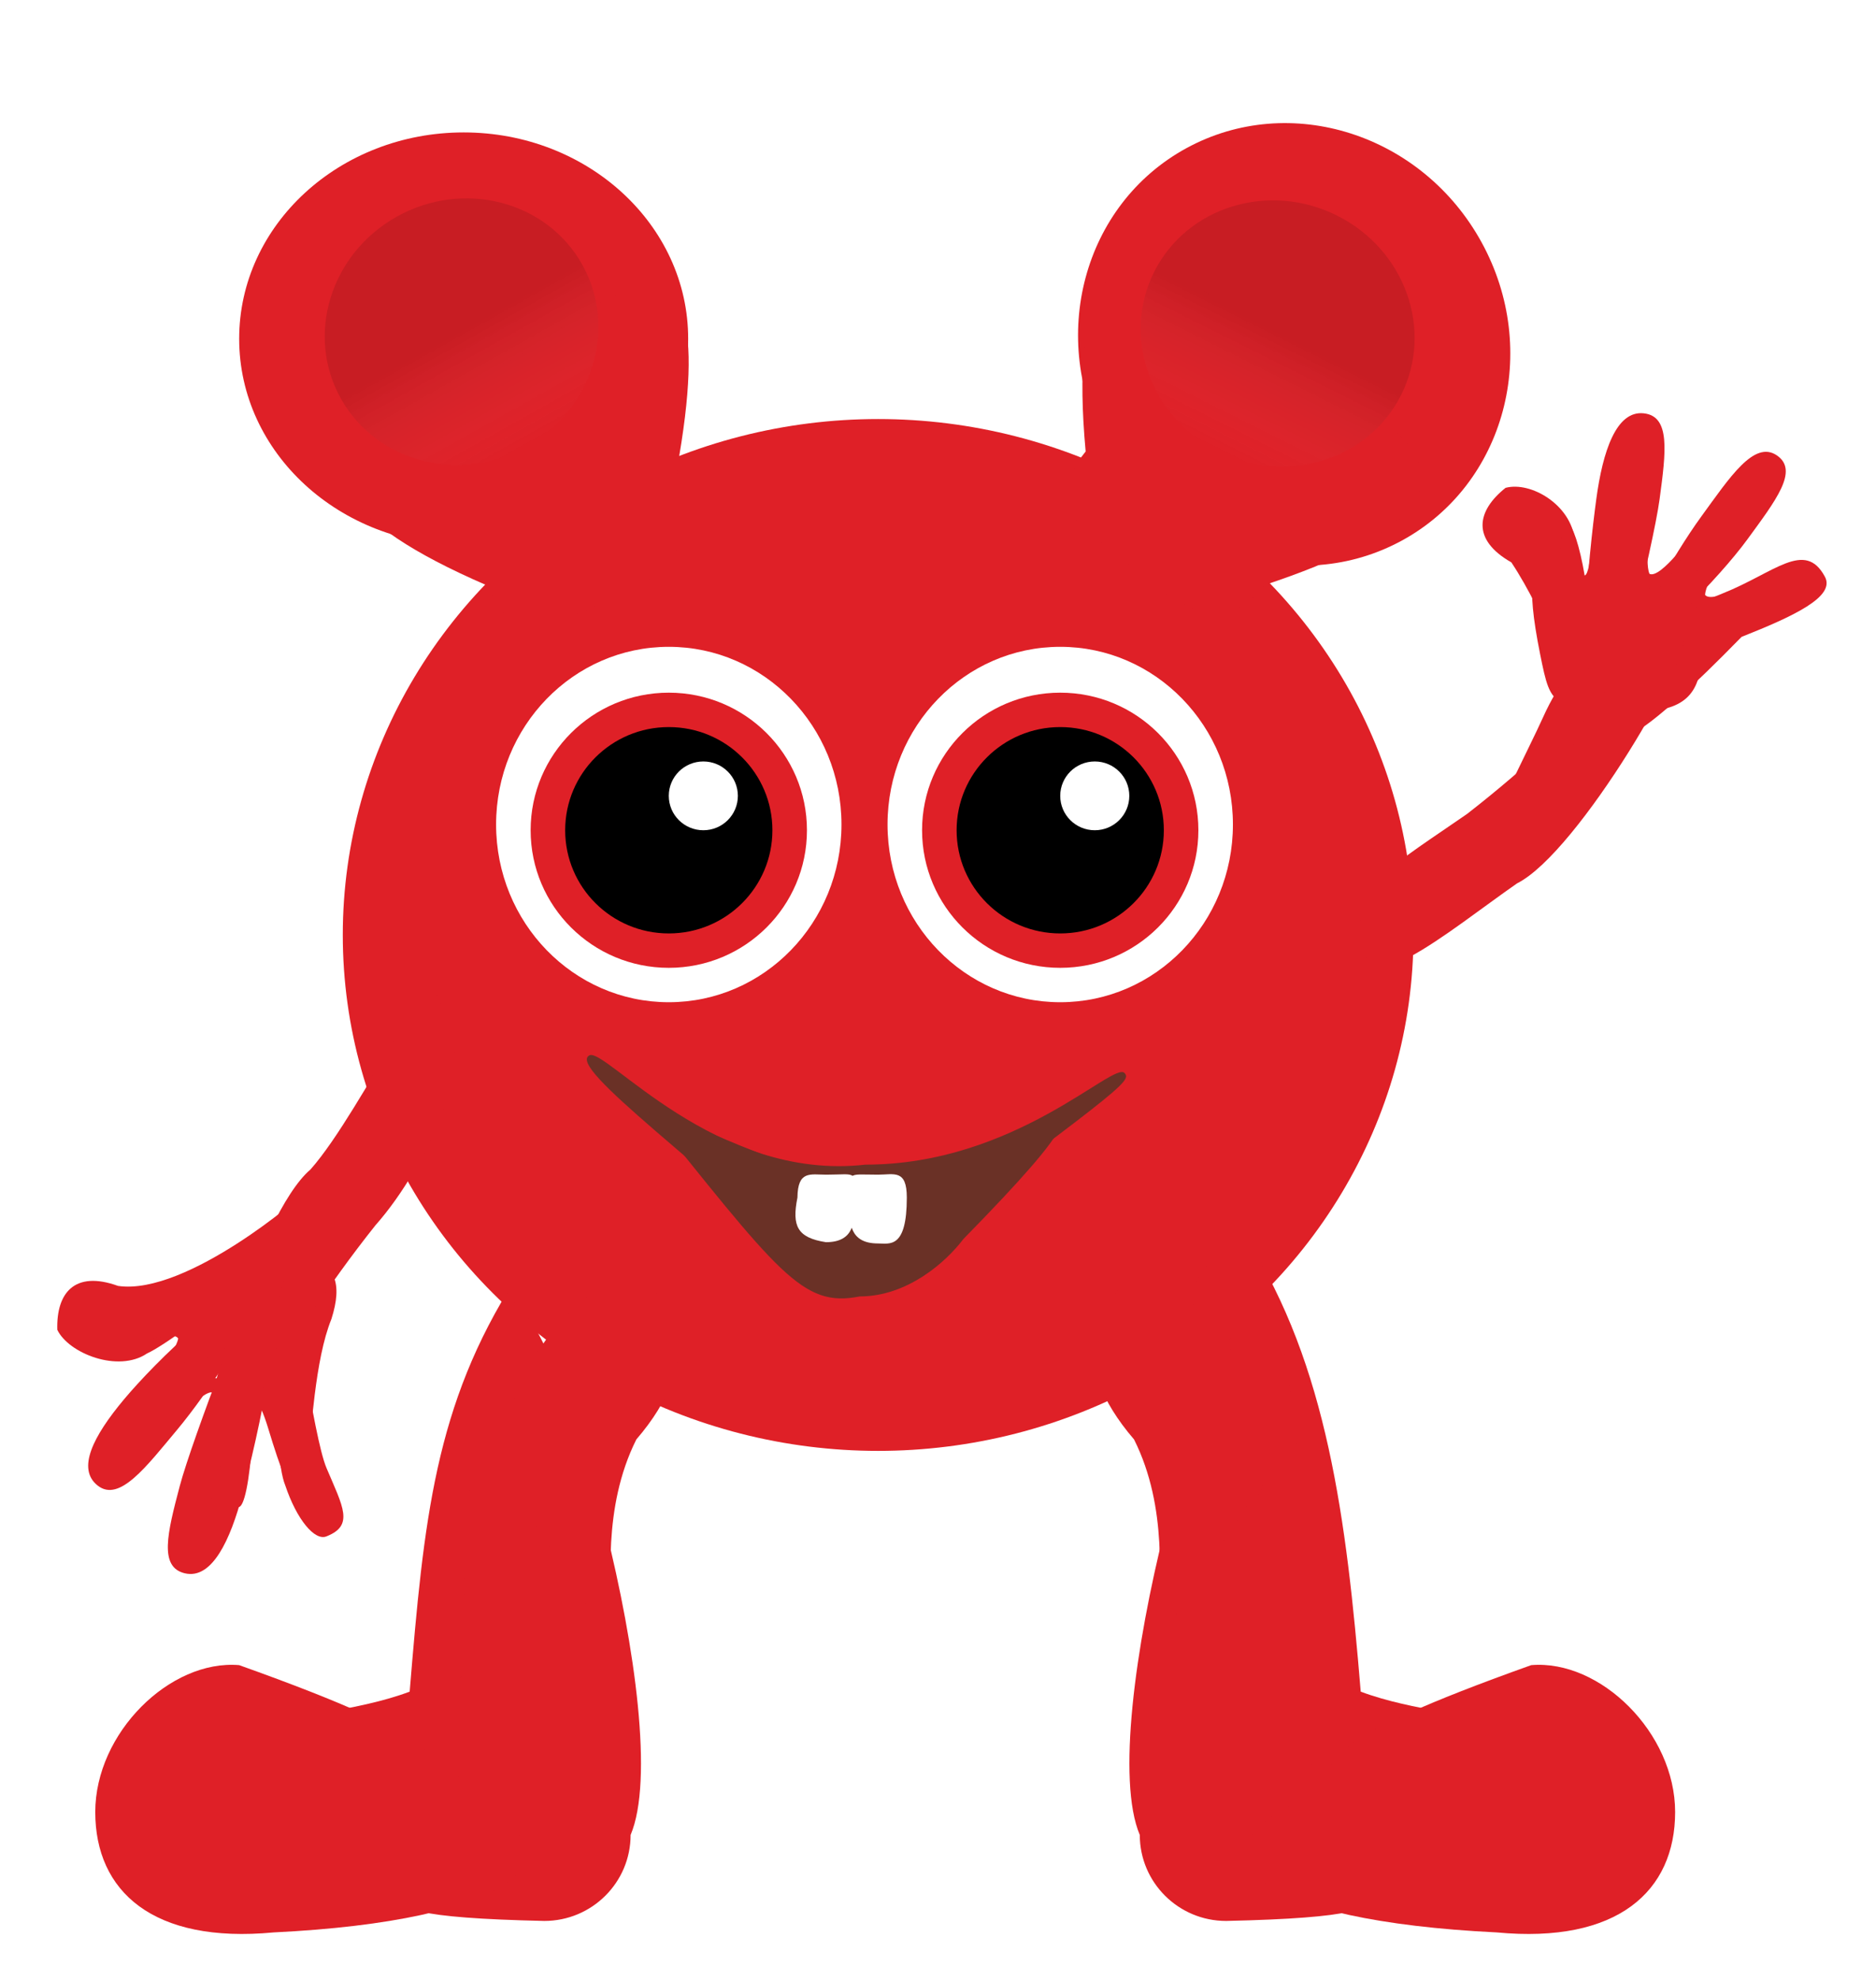 <svg width="163" height="172" viewBox="0 0 163 172" fill="none" xmlns="http://www.w3.org/2000/svg">
<g filter="url(#filter0_d_315_937)">
<ellipse cx="76.298" cy="77.218" rx="46.514" ry="44.817" fill="#DF2027"/>
<ellipse cx="40.287" cy="25.43" rx="19.506" ry="17.927" fill="#DF2027"/>
<path d="M58.793 36.883C61.18 42.634 58.14 46.009 52.907 48.163C47.674 50.316 44.675 52.593 42.288 46.842C15.78 35.389 39.028 29.491 44.261 27.337C49.493 25.184 63.794 9.495 58.793 36.883Z" fill="#DF2027"/>
<ellipse cx="19.44" cy="18.544" rx="19.44" ry="18.544" transform="matrix(0.481 0.877 -0.878 0.478 119.378 0)" fill="#DF2027"/>
<path d="M109.808 46.843C105.885 51.687 102.666 48.671 98.258 45.132C93.85 41.593 90.406 40.066 94.329 35.222C91.71 6.57 108.058 24.052 112.465 27.591C116.873 31.13 136.345 38.077 109.808 46.843Z" fill="#DF2027"/>
<path d="M131.315 44.851C134.316 49.332 137.071 57.059 136.957 55.983C140.359 56.837 137.652 45.758 136.816 42.859C136.494 39.855 133.016 37.795 130.815 38.377C128.314 40.369 127.814 42.859 131.315 44.851Z" fill="#DF2027"/>
<path d="M151.821 42.859C149.348 46.25 143.212 52.468 142.318 51.822C141.424 51.176 145.347 44.258 147.82 40.867C150.292 37.476 152.408 34.206 154.392 35.562C156.322 36.883 154.294 39.468 151.821 42.859Z" fill="#DF2027"/>
<path d="M158.562 46.103C159.493 47.839 155.837 49.53 151.321 51.324C133.315 69.749 142.608 53.594 142.209 52.6C141.811 51.607 145.149 49.347 149.665 47.553C154.181 45.759 156.823 42.859 158.562 46.103Z" fill="#DF2027"/>
<path d="M144.197 39.363C143.637 43.517 139.817 58.794 139.817 57.3C136.316 59.292 138.135 43.517 138.696 39.363C139.256 35.21 140.426 31.646 142.818 31.904C145.147 32.154 144.757 35.21 144.197 39.363Z" fill="#DF2027"/>
<path d="M147.82 52.818C147.82 56.394 146.185 57.798 142.318 57.798C134.816 57.3 134.816 57.798 133.815 52.818C131.218 39.89 136.45 46.843 140.317 46.843C144.819 45.847 149.82 45.847 147.82 52.818Z" fill="#DF2027"/>
<path d="M146.818 42.859C146.421 43.583 144.818 48.335 142.573 46.934C141.603 46.406 141.14 45.392 141.537 44.668C143.818 41.365 142.818 44.668 143.318 45.846C144.318 46.344 147.216 42.135 146.818 42.859Z" fill="#DF2027"/>
<path d="M152.584 46.413C151.92 46.907 148.477 50.566 147.02 48.361C146.358 47.48 146.36 46.365 147.024 45.871C150.478 43.812 148.189 46.402 148.152 47.681C148.854 48.548 153.247 45.919 152.584 46.413Z" fill="#DF2027"/>
<path d="M138.538 41.479C138.683 42.291 140.421 46.997 137.788 47.303C136.7 47.496 135.7 46.993 135.555 46.181C135.316 38.875 136.816 40.867 137.686 45.991C138.317 45.846 138.392 40.666 138.538 41.479Z" fill="#DF2027"/>
<path d="M146.316 50.822C147.423 52.4 137.148 70.064 131.813 72.736C125.925 76.831 117.309 84.191 118.814 76.977C116.31 73.733 121.582 70.799 127.47 66.704C138.314 58.293 145.209 49.243 146.316 50.822Z" fill="#DF2027"/>
<path d="M137.217 59.72C135.972 62.48 131.184 67.149 130.315 66.76C130.315 65.765 132.825 61.072 134.07 58.312C135.575 54.976 137.029 53.631 137.898 54.02C138.768 54.409 138.463 56.961 137.217 59.72Z" fill="#DF2027"/>
<path d="M10.257 107.704C16.28 108.59 26.68 99.514 25.782 100.125C28.639 102.153 15.538 112.326 12.779 113.57C10.271 115.271 5.959 113.564 4.979 111.517C4.884 108.329 6.465 106.338 10.257 107.704Z" fill="#DF2027"/>
<path d="M10.778 117.554C13.471 114.334 20.781 107.096 21.62 109.623C22.469 110.327 18.093 116.97 15.399 120.19C12.706 123.41 10.376 126.533 8.488 125.048C6.649 123.602 8.084 120.774 10.778 117.554Z" fill="#DF2027"/>
<path d="M15.616 125.098C16.684 121.044 22.357 106.349 22.173 107.832C25.893 106.283 22.144 121.716 21.076 125.77C20.009 129.823 18.408 133.217 16.066 132.67C13.785 132.137 14.549 129.151 15.616 125.098Z" fill="#DF2027"/>
<path d="M26.479 104.994C29.147 105.83 29.779 107.473 28.796 110.582C25.89 117.733 27.794 134.982 23.292 120.043C20.317 110.171 13.279 117.056 16.887 109.267C17.288 105.415 21.785 101.754 26.479 104.994Z" fill="#DF2027"/>
<path d="M14.929 119.686C15.412 119.016 17.706 114.579 19.41 115.993C20.16 116.529 20.376 117.507 19.892 118.177C17.276 121.215 18.771 118.128 18.554 116.993C17.771 116.483 14.445 120.356 14.929 119.686Z" fill="#DF2027"/>
<path d="M10.927 112.987C11.647 112.578 15.514 109.367 16.689 111.733C17.237 112.688 17.098 113.794 16.378 114.203C12.696 115.825 15.287 113.535 15.482 112.27C14.892 111.324 10.207 113.396 10.927 112.987Z" fill="#DF2027"/>
<path d="M18.296 126.548C18.252 125.724 17.107 120.841 19.758 120.859C20.861 120.801 21.791 121.421 21.835 122.245C21.173 129.525 19.929 127.365 19.698 122.174C19.053 122.24 18.34 127.372 18.296 126.548Z" fill="#DF2027"/>
<path d="M18.062 122.297C16.613 121.023 22.418 101.446 26.971 97.597C31.723 92.236 38.227 76.962 38.473 84.326C41.674 86.891 37.371 97.079 32.619 102.441C24.07 113.159 19.512 123.571 18.062 122.297Z" fill="#DF2027"/>
<path d="M24.782 125.023C23.6 122.236 23.766 107.524 24.782 107.096C25.574 107.749 27.189 120.742 28.371 123.529C29.801 126.898 30.784 128.509 28.371 129.459C27.355 129.886 25.782 128.011 24.782 125.023Z" fill="#DF2027"/>
<path d="M35.595 155.708C13.82 143.484 26.283 146.436 35.595 142.95C36.827 128.011 37.786 118.052 44.788 107.096C47.572 108.659 45.593 149.784 43.829 152.899C42.065 156.013 38.379 157.271 35.595 155.708Z" fill="#DF2027"/>
<path d="M54.791 155.399C54.791 159.524 51.432 162.868 47.289 162.868C24.782 162.37 39.787 159.524 39.787 155.399C39.787 151.273 40.145 109.088 44.288 109.088C48.432 109.088 58.793 145.937 54.791 155.399Z" fill="#DF2027"/>
<path d="M40.787 152.411C51.29 157.391 44.288 162.868 23.782 163.864C13.279 164.86 8.277 160.282 8.277 153.407C8.277 146.531 14.777 140.147 20.778 140.645C39.787 147.431 36.786 148.427 40.787 152.411Z" fill="#DF2027"/>
<path d="M55.291 121.039C49.29 132.99 58.793 147.929 45.645 127.022C42.962 125.602 43.1 120.119 45.953 114.777C48.806 109.435 53.293 106.256 55.976 107.676C58.659 109.096 61.293 114.068 55.291 121.039Z" fill="#DF2027"/>
<path d="M118.229 155.708C140.005 143.484 127.542 146.436 118.229 142.95C116.998 128.011 115.31 114.566 108.308 103.611C93.803 108.092 108.232 149.784 109.995 152.899C111.759 156.013 115.446 157.271 118.229 155.708Z" fill="#DF2027"/>
<path d="M99.033 155.399C99.033 159.524 102.392 162.868 106.536 162.868C129.042 162.37 114.038 159.524 114.038 155.399C114.038 151.274 113.68 109.088 109.536 109.088C105.393 109.088 95.032 145.938 99.033 155.399Z" fill="#DF2027"/>
<path d="M113.037 152.411C102.534 157.391 109.536 162.868 130.043 163.864C140.546 164.86 145.547 160.282 145.547 153.407C145.547 146.531 139.048 140.147 133.046 140.645C114.038 147.431 117.039 148.427 113.037 152.411Z" fill="#DF2027"/>
<path d="M98.533 121.039C104.535 132.99 95.032 147.929 108.18 127.022C110.863 125.602 110.725 120.12 107.872 114.777C105.019 109.435 100.532 106.256 97.849 107.676C95.166 109.096 92.531 114.068 98.533 121.039Z" fill="#DF2027"/>
<ellipse cx="11.993" cy="11.463" rx="11.993" ry="11.463" transform="matrix(-0.894 -0.447 0.45 -0.893 116.574 40.56)" fill="url(#paint0_linear_315_937)"/>
<ellipse cx="11.991" cy="11.465" rx="11.991" ry="11.465" transform="matrix(-0.873 0.488 -0.491 -0.871 56.201 28.941)" fill="url(#paint1_linear_315_937)"/>
<path d="M97.703 89.206C98.427 89.965 97.18 90.7 73.199 108.622C61.194 97.167 49.189 88.699 51.212 87.675C52.593 86.976 62.194 98.661 75.198 97.169C88.201 97.172 96.725 88.181 97.703 89.206Z" fill="#6A3126"/>
<path d="M83.699 103.638C82.198 105.63 78.84 108.618 74.696 108.618C69.695 109.614 67.694 106.626 55.69 91.687C57.691 92.683 70.553 98.659 74.696 98.659C80.698 100.651 104.705 82.226 83.699 103.638Z" fill="#6A3126"/>
<path d="M73.789 100.53C73.789 102.18 73.789 104.016 76.29 104.016C77.29 104.016 78.79 104.514 78.79 100.032C78.79 97.543 77.671 98.04 76.29 98.04C73.513 98.04 73.762 97.652 73.789 100.53Z" fill="white"/>
<path d="M74.263 100.421C74.263 102.071 74.263 103.906 71.762 103.906C69.287 103.518 68.787 102.522 69.287 100.032C69.314 97.652 70.407 98.04 71.788 98.04C74.565 98.04 74.289 97.543 74.263 100.421Z" fill="white"/>
<ellipse cx="92.12" cy="67.624" rx="15.005" ry="15.437" fill="white"/>
<ellipse cx="92.12" cy="68.122" rx="12.004" ry="11.951" fill="#DF2027"/>
<ellipse cx="92.12" cy="68.122" rx="9.003" ry="8.963" fill="black"/>
<ellipse cx="95.121" cy="65.134" rx="3.001" ry="2.988" fill="white"/>
<ellipse cx="58.109" cy="67.624" rx="15.005" ry="15.437" fill="white"/>
<ellipse cx="58.109" cy="68.122" rx="12.004" ry="11.951" fill="#DF2027"/>
<ellipse cx="58.109" cy="68.122" rx="9.003" ry="8.963" fill="black"/>
<ellipse cx="61.11" cy="65.134" rx="3.001" ry="2.988" fill="white"/>
</g>
<defs>
<filter id="filter0_d_315_937" x="0.975" y="6.692" width="161.733" height="165.308" filterUnits="userSpaceOnUse" color-interpolation-filters="sRGB">
<feFlood flood-opacity="0" result="BackgroundImageFix"/>
<feColorMatrix in="SourceAlpha" type="matrix" values="0 0 0 0 0 0 0 0 0 0 0 0 0 0 0 0 0 0 127 0" result="hardAlpha"/>
<feOffset dy="4"/>
<feGaussianBlur stdDeviation="2"/>
<feComposite in2="hardAlpha" operator="out"/>
<feColorMatrix type="matrix" values="0 0 0 0 0 0 0 0 0 0 0 0 0 0 0 0 0 0 0.25 0"/>
<feBlend mode="normal" in2="BackgroundImageFix" result="effect1_dropShadow_315_937"/>
<feBlend mode="normal" in="SourceGraphic" in2="effect1_dropShadow_315_937" result="shape"/>
</filter>
<linearGradient id="paint0_linear_315_937" x1="11.993" y1="0" x2="11.993" y2="22.927" gradientUnits="userSpaceOnUse">
<stop stop-color="#D9D9D9" stop-opacity="0"/>
<stop offset="0.5" stop-opacity="0.1"/>
</linearGradient>
<linearGradient id="paint1_linear_315_937" x1="11.991" y1="0" x2="11.991" y2="22.93" gradientUnits="userSpaceOnUse">
<stop stop-color="#D9D9D9" stop-opacity="0"/>
<stop offset="0.5" stop-opacity="0.1"/>
</linearGradient>
</defs>
</svg>
